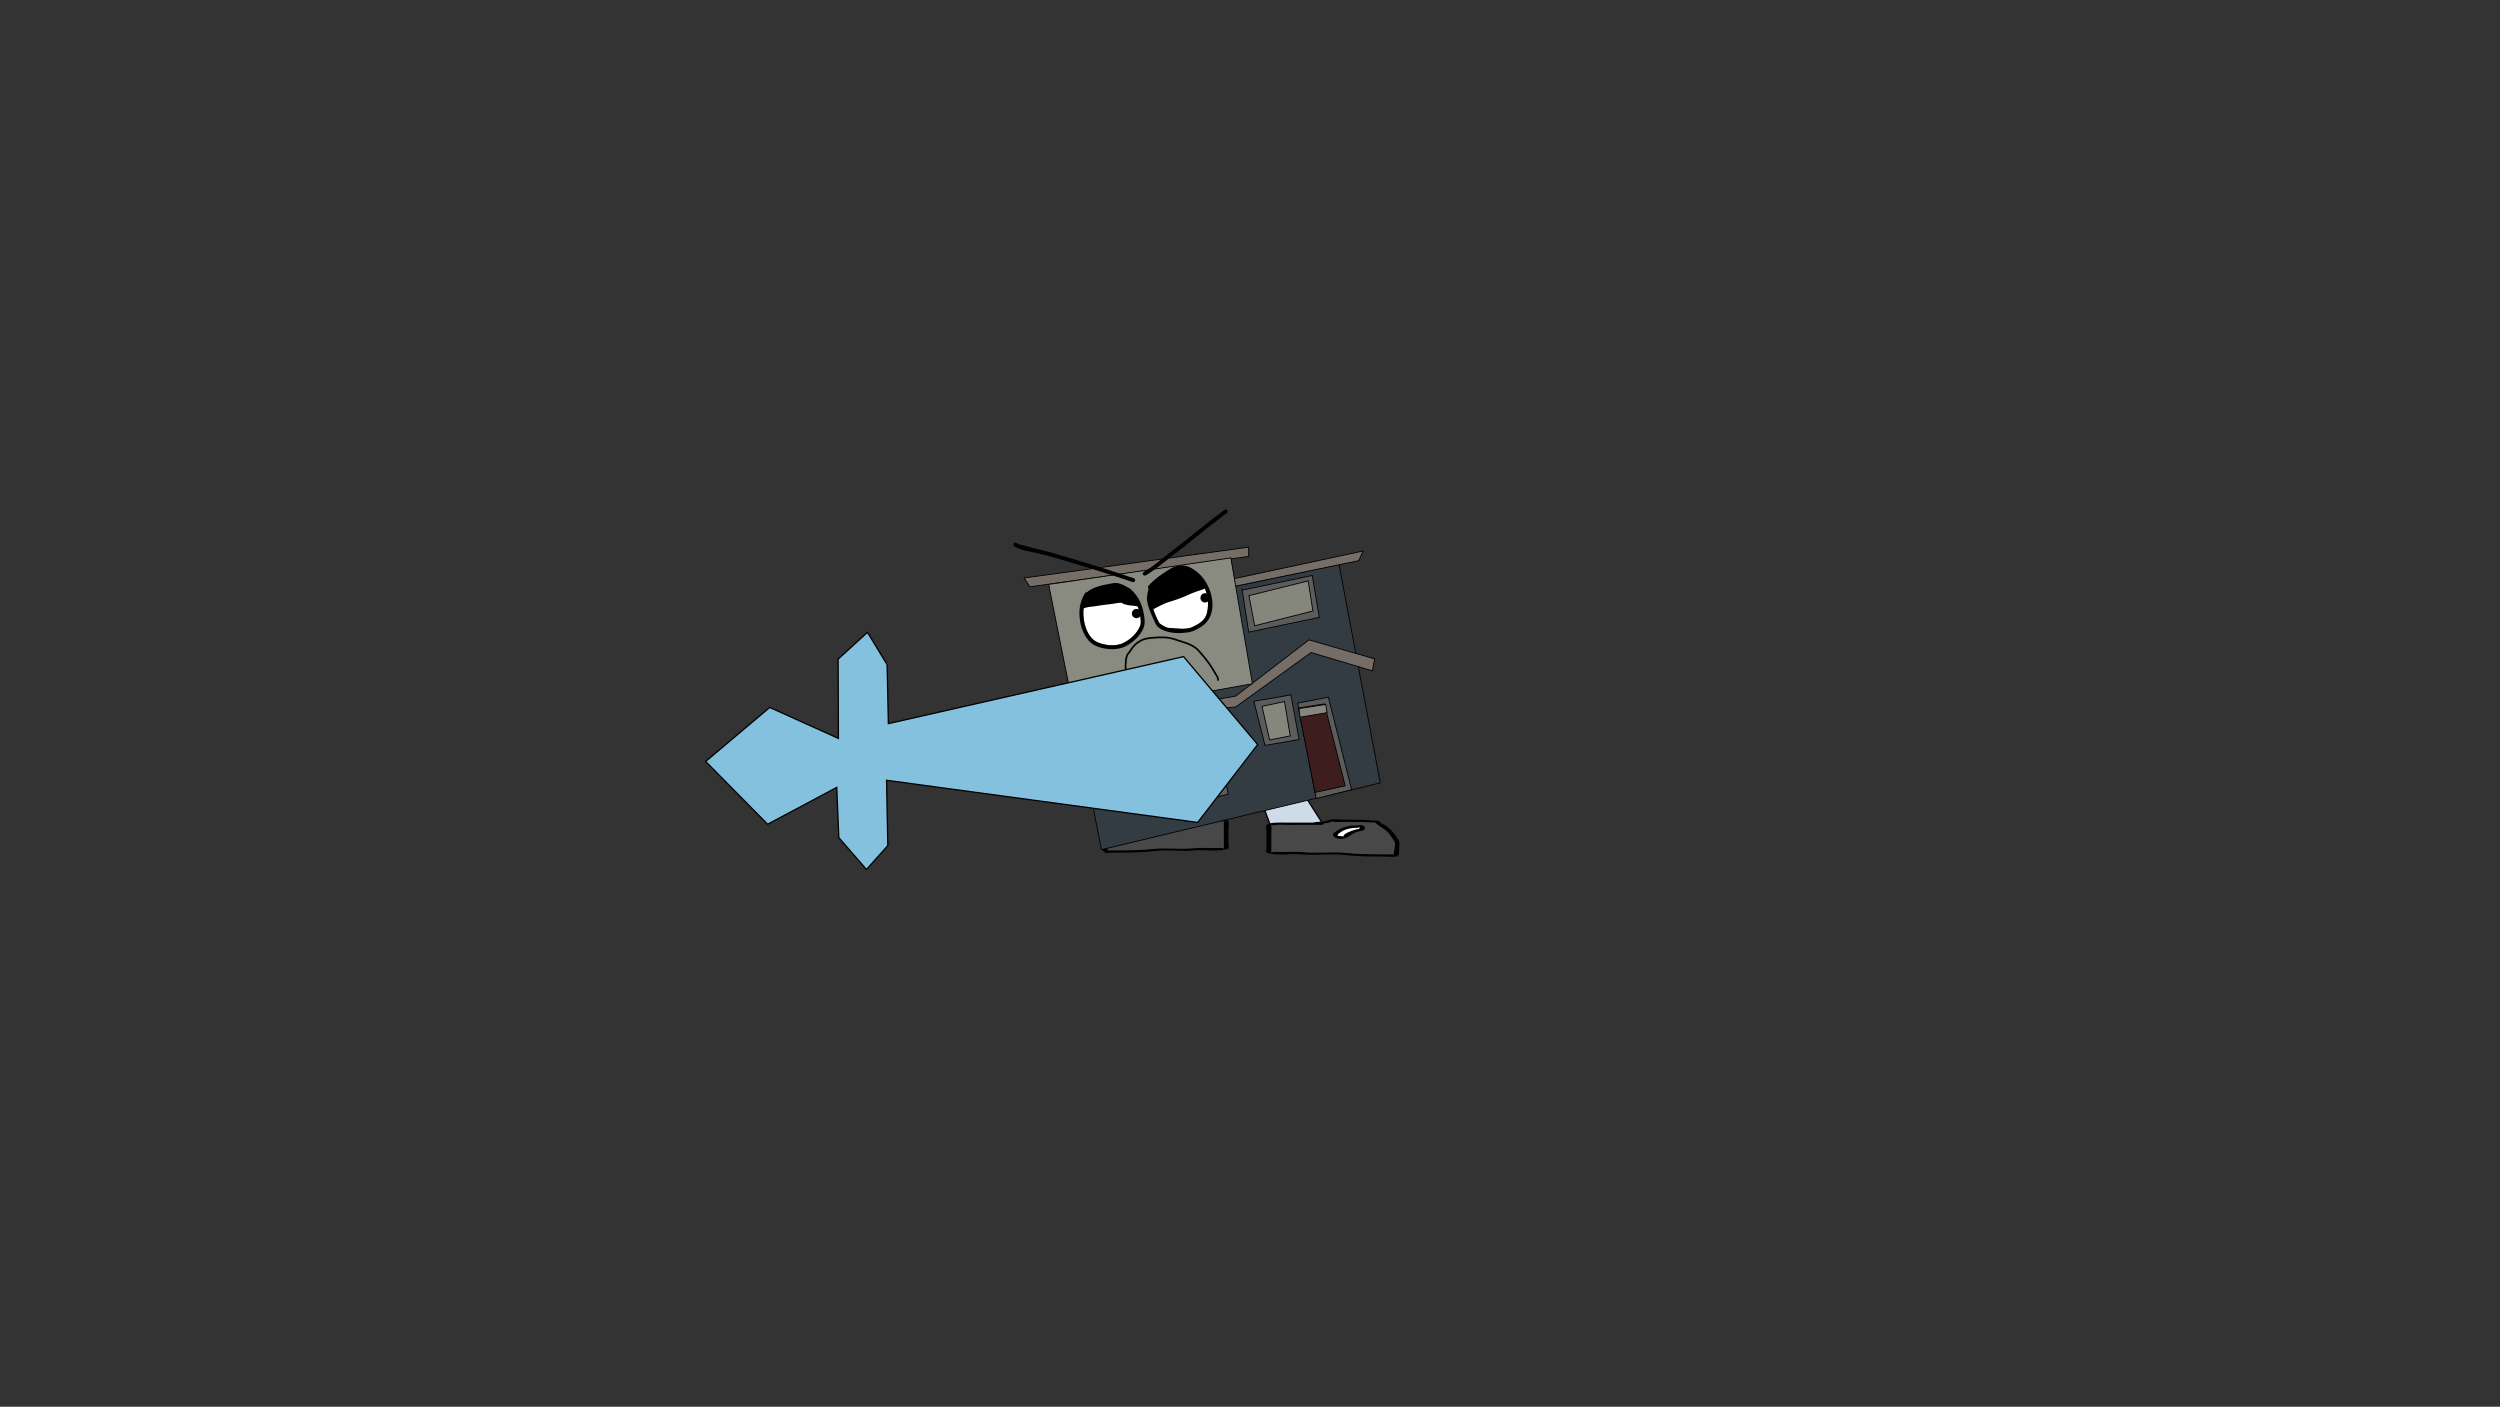 <svg version="1.1" xmlns="http://www.w3.org/2000/svg" xmlns:xlink="http://www.w3.org/1999/xlink" width="2878.25" height="1619.58" viewBox="0,0,2878.25,1619.58"><rect x="0" y="0" width="2878.25" height="1619.58" fill="#333333" stroke="none"/><g transform="translate(1117.373,629.809)"><g data-paper-data="{&quot;isPaintingLayer&quot;:true}" fill-rule="nonzero" stroke-linejoin="miter" stroke-miterlimit="10" stroke-dasharray="" stroke-dashoffset="0" style="mix-blend-mode: normal"><path d="M-1117.373,989.77v-1619.58h2878.25v1619.58z" fill="none" stroke="#000000" stroke-width="0" stroke-linecap="butt"/><path d="M235.083,314.803l18.09,-29.941l50.545,-0.267l-10.641,30.208z" data-paper-data="{&quot;index&quot;:null}" fill="#cedce9" stroke="#000000" stroke-width="1.5" stroke-linecap="round"/><path d="M230.275,313.233c-1.746,-0.423 -5.9,-1.081 -4.08,-1.762c-0.995,0.218 -2.323,0.485 -3.03,0.556c-3.348,0.34 -7.686,0 -11.14,0c-9.477,0 -18.677,-0.18 -27.85,0.674c-4.146,0.386 -5.285,-0.806 -6.558,0.862c-2.626,2.799 -7.566,5.297 -10.74,8.115c-4.301,3.819 -5.969,7.506 -8.606,11.336c-2.984,3.154 -0.553,9.209 -0.553,12.719c0,0.94 0.837,2.612 0.038,3.304c0.795,0.035 1.562,0.067 2.051,0.067c3.249,0 6.498,0 9.748,0c12.925,0 27.942,-0.137 40.487,-1.655c14.895,-1.62 31.039,0.703 46.053,-0.751c8.223,-0.729 17.186,-0.296 25.558,-0.291c4.247,0.003 7.884,-0.778 9.748,0.674c0.49,0.382 0,-0.899 0,-1.348c0,-1.124 0,-2.247 0,-3.371c0,-6.292 0,-12.584 0,-18.876c0,-1.487 -0.805,-6.809 0.861,-7.385c-0.313,-0.009 -0.666,-0.024 -0.861,-0.031c-1.723,-0.061 -2.686,-0.015 -4.031,-0.479c-2.335,-0.806 -10.211,-0.195 -13.376,-0.195c-12.301,0 -24.601,0 -36.902,0c0,0 -2.785,0 -2.785,-1.348c0,-0.055 0.005,-0.108 0.014,-0.159c-1.331,-0.137 -2.676,-0.326 -4.044,-0.657zM273.992,312.701c7.425,0 16.915,-0.64 21.986,2.094c2.906,1.566 0.99,6.589 0.99,8.693c0,6.292 0,12.584 0,18.876c0,0.718 0.959,4.283 0,4.719c-9.689,4.407 -27.951,0.971 -39.783,2.261c-14.682,1.422 -31.59,-1.287 -45.795,0.723c-12.93,1.565 -28.507,1.736 -41.838,1.736c-1.912,0 -13.38,0.701 -14.621,0c-3.56,-2.011 -2.785,-3.688 -2.785,-6.067c0,-4.304 -1.576,-9.435 0.839,-13.572c2.703,-3.925 4.598,-7.862 8.909,-11.689c1.739,-1.544 3.617,-3.609 5.864,-5.004c1.47,-0.912 4.282,-1.654 4.633,-2.84c2.383,-3.123 6.688,-2.099 11.783,-2.624c9.07,-0.934 18.455,-0.674 27.85,-0.674c3.465,0 10.235,-0.772 12.68,-0.532c4.255,0.418 6.722,2.175 10.846,2.697c3.026,0.383 6.215,0.156 9.748,1.011c0.268,0.065 0.536,0.13 0.804,0.195c9.296,0 18.593,0 27.889,0z" data-paper-data="{&quot;index&quot;:null}" fill="#000000" stroke="none" stroke-width="1.5" stroke-linecap="butt"/><path d="M234.358,313.826c-0.009,0.051 -0.013,0.104 -0.013,0.159c0,1.348 2.799,1.351 2.799,1.351c12.301,0 24.667,0.027 36.967,0.027c3.165,0 11.049,-0.605 13.383,0.201c1.345,0.465 2.31,0.421 4.033,0.482c0.195,0.007 0.549,0.022 0.861,0.031c-1.666,0.576 -0.852,5.91 -0.852,7.398c0,6.292 -0.006,12.621 -0.006,18.913c0,1.124 -0.005,2.253 -0.005,3.376c0,0.449 0.488,1.732 -0.002,1.35c-1.864,-1.452 -5.504,-0.669 -9.751,-0.671c-8.372,-0.005 -17.36,-0.423 -25.583,0.306c-15.015,1.454 -31.306,-0.856 -46.201,0.764c-12.545,1.518 -27.623,1.632 -40.548,1.632c-3.249,0 -6.504,-0.004 -9.753,-0.004c-0.489,0 -1.258,-0.033 -2.052,-0.068c0.799,-0.692 -0.043,-2.369 -0.043,-3.309c0,-3.51 -2.444,-9.589 0.54,-12.743c2.637,-3.83 4.311,-7.542 8.612,-11.362c3.174,-2.818 8.135,-5.336 10.761,-8.135c1.273,-1.668 2.421,-0.481 6.567,-0.867c9.173,-0.854 18.433,-0.693 27.91,-0.693c3.454,0 7.831,0.336 11.179,-0.003c0.707,-0.072 2.046,-0.338 3.041,-0.556c-1.821,0.681 2.35,1.34 4.096,1.763c1.368,0.331 2.729,0.522 4.06,0.659z" data-paper-data="{&quot;noHover&quot;:false,&quot;origItem&quot;:[&quot;Path&quot;,{&quot;applyMatrix&quot;:true,&quot;segments&quot;:[[[579.60736,595.76373],[0.95609,-0.20262],[0.00646,0.07548]],[[579.61718,596],[0,-0.08208],[0,2]],[[577.61718,598],[0,0],[-8.83333,0]],[[551.11718,598],[8.83333,0],[-2.27308,0]],[[541.51161,598.28885],[1.67648,-1.19621],[-0.96568,0.68904]],[[538.61718,599],[1.23739,-0.09027],[-0.13966,0.01019]],[[537.99901,599.04541],[0.22447,-0.0134],[1.19653,0.85421]],[[538.61718,610],[0,-2.20646],[0,9.33333]],[[538.61718,638],[0,-9.33333],[0,1.66667]],[[538.61718,643],[0,-1.66667],[0,0.66667]],[[538.61718,645],[-0.35177,0.56631],[1.33831,-2.15456]],[[545.61718,644],[-3.04994,0.00386],[6.01206,-0.00761]],[[563.97058,644.43107],[-5.90478,-1.08158],[10.78253,2.15651]],[[597.04254,645.54479],[-10.6965,-2.40266],[9.00888,2.25222]],[[626.11718,648],[-9.28168,0],[2.33333,0]],[[633.11718,648],[-2.33333,0],[0.35109,0]],[[634.59021,647.90091],[-0.5707,0.05184],[-0.57412,-1.02596]],[[634.61718,643],[0,1.39387],[0,-5.20707]],[[634.21982,624.13246],[2.14282,4.67827],[-1.8936,-5.6808]],[[628.03948,607.31672],[3.08887,5.66543],[-2.2791,-4.1802]],[[620.32688,595.27881],[1.8857,4.15235],[-0.91417,-2.47477]],[[615.61718,594],[2.9771,0.57275],[-6.58756,-1.26734]],[[595.61718,593],[6.8054,0],[-2.48058,0]],[[587.61718,593],[2.40395,0.50364],[-0.50743,-0.10631]],[[585.44122,592.1748],[0.71481,0.32365],[1.30749,1.01011]],[[582.51161,594.78885],[1.25365,-0.62682],[-0.98239,0.4912]]],&quot;closed&quot;:true}],&quot;index&quot;:null}" fill="#484848" stroke="none" stroke-width="1.5" stroke-linecap="butt"/><path d="M195.315,318.769c0,0.456 0.96,1.008 0.482,1.369c1.224,0.061 2.455,0.194 3.549,0.459c4.217,1.021 12.796,4.74 13.605,7.199c0.066,0.2 -1.127,0.233 -0.925,0.411c0.672,0.59 6.148,-0.435 6.778,-0.268c0.143,0.038 0.213,0.097 0.241,0.169c-0.029,-0.223 -0.056,-0.439 -0.056,-0.575c0,-0.478 0.039,-0.992 -0.402,-1.419c-3.75,-3.765 -9.877,-7.344 -20.486,-7.344c0,0 -1.252,-0 -2.077,-0.406c-0.275,-0.076 -0.489,-0.165 -0.633,-0.269c-0.037,0.257 -0.075,0.519 -0.075,0.675zM218.988,328.88c0.19,0.276 0.134,-0.182 0.071,-0.661c-0.013,0.208 -0.201,0.473 -0.071,0.661zM223.568,324.907c3.463,3.353 -4.4,8.252 -11.542,5.996c-6.739,-2.128 -9.021,-6.406 -15.171,-7.895c-2.078,-0.503 -4.567,-0.777 -6.119,-1.614c-2.46,-1.326 -1.369,-5.854 3.334,-5.854c3.387,0 5.055,0.532 8.208,0.532h1.393c0,0 1.599,0 2.373,0.586c8.25,1.304 13.544,4.616 17.524,8.249z" data-paper-data="{&quot;index&quot;:null}" fill="#000000" stroke="none" stroke-width="1.5" stroke-linecap="butt"/><path d="M195.287,318.048c0.143,0.104 0.357,0.193 0.633,0.269c0.825,0.406 2.083,0.403 2.083,0.403c10.608,0 16.957,3.658 20.707,7.423c0.441,0.427 0.39,0.951 0.39,1.429c0,0.136 0.022,0.355 0.051,0.578c-0.028,-0.072 -0.097,-0.131 -0.24,-0.169c-0.63,-0.168 -6.154,0.876 -6.826,0.286c-0.202,-0.177 0.858,-0.329 0.792,-0.529c-0.809,-2.459 -9.429,-6.16 -13.646,-7.18c-1.094,-0.265 -2.332,-0.392 -3.556,-0.453c0.479,-0.361 -0.47,-0.921 -0.47,-1.377c0,-0.156 0.045,-0.422 0.082,-0.679z" data-paper-data="{&quot;noHover&quot;:false,&quot;origItem&quot;:[&quot;Path&quot;,{&quot;applyMatrix&quot;:true,&quot;segments&quot;:[[[607.563,601.99816],[0.02649,0.38155],[-0.10299,0.15484]],[[607.10872,602.39727],[0.1976,-0.11227],[-0.59254,0.60273]],[[605.61718,603],[0,0],[-7.618,0]],[[590.90604,613.89443],[2.69308,-5.58508],[-0.31682,0.63364]],[[590.61718,616],[0,-0.70843],[0,0.20156]],[[590.57685,616.85325],[0.02106,-0.33136],[0.02013,-0.10671]],[[590.74964,616.60263],[-0.10238,0.05628],[0.45234,-0.24865]],[[595.61718,617],[-0.48256,0.87548],[0.14503,-0.26312]],[[594.95308,616.3906],[-0.04725,0.29671],[0.58086,-3.64773]],[[604.72276,605.71115],[-3.02833,1.51416],[0.78545,-0.39273]],[[607.27135,605.03032],[-0.87898,0.0905],[-0.34365,-0.53523]],[[607.61718,603],[0,0.6759],[0,-0.23192]]],&quot;closed&quot;:true}],&quot;index&quot;:null}" fill="#ffffff" stroke="none" stroke-width="1.5" stroke-linecap="butt"/><path d="M344.832,319.348l-11.214,-30.208l53.266,0.267l19.063,29.941z" fill="#cedce9" stroke="#000000" stroke-width="1.5" stroke-linecap="round"/><path d="M411.014,317.778c-1.442,0.331 -2.859,0.521 -4.262,0.657c0.009,0.051 0.014,0.104 0.014,0.159c0,1.348 -2.935,1.348 -2.935,1.348c-12.963,0 -25.926,0 -38.888,0c-3.336,0 -11.636,-0.612 -14.096,0.195c-1.417,0.465 -2.432,0.419 -4.248,0.479c-0.205,0.007 -0.578,0.022 -0.907,0.031c1.756,0.576 0.907,5.897 0.907,7.385c0,6.292 0,12.584 0,18.876c0,1.124 0,2.247 0,3.371c0,0.449 -0.516,1.73 0,1.348c1.964,-1.452 5.797,-0.672 10.272,-0.674c8.823,-0.005 18.268,-0.439 26.933,0.291c15.823,1.454 32.836,-0.869 48.533,0.751c13.22,1.518 29.046,1.655 42.667,1.655c3.424,0 6.848,0 10.272,0c0.515,0 1.324,-0.032 2.162,-0.067c-0.842,-0.692 0.04,-2.364 0.04,-3.304c0,-3.51 2.561,-9.565 -0.583,-12.719c-2.779,-3.83 -4.537,-7.517 -9.07,-11.336c-3.344,-2.818 -8.551,-5.316 -11.318,-8.115c-1.342,-1.668 -2.543,-0.476 -6.911,-0.862c-9.667,-0.854 -19.363,-0.674 -29.35,-0.674c-3.64,0 -8.212,0.34 -11.74,0c-0.745,-0.072 -2.144,-0.338 -3.193,-0.556c1.919,0.681 -2.459,1.34 -4.299,1.762zM364.943,317.246c9.797,0 19.594,0 29.391,0c0.283,-0.065 0.565,-0.13 0.848,-0.195c3.722,-0.855 7.083,-0.628 10.272,-1.011c4.346,-0.522 6.946,-2.278 11.43,-2.697c2.576,-0.24 9.711,0.532 13.362,0.532c9.901,0 19.792,-0.26 29.35,0.674c5.369,0.525 9.907,-0.498 12.418,2.624c0.37,1.186 3.333,1.928 4.882,2.84c2.368,1.394 4.347,3.46 6.18,5.004c4.543,3.827 6.54,7.764 9.388,11.689c2.545,4.137 0.884,9.268 0.884,13.572c0,2.38 0.816,4.057 -2.935,6.067c-1.308,0.701 -13.393,0 -15.409,0c-14.049,0 -30.465,-0.171 -44.09,-1.736c-14.969,-2.01 -32.788,0.699 -48.26,-0.723c-12.468,-1.29 -31.714,2.147 -41.924,-2.261c-1.011,-0.436 0,-4 0,-4.719c0,-6.292 0,-12.584 0,-18.876c0,-2.104 -2.019,-7.126 1.044,-8.693c5.344,-2.734 15.345,-2.094 23.17,-2.094z" data-paper-data="{&quot;index&quot;:null}" fill="#000000" stroke="none" stroke-width="1.5" stroke-linecap="butt"/><path d="M406.711,318.37c1.403,-0.137 2.837,-0.328 4.279,-0.659c1.84,-0.423 6.235,-1.082 4.317,-1.763c1.049,0.218 2.46,0.485 3.205,0.556c3.528,0.34 8.141,0.003 11.781,0.003c9.987,0 19.745,-0.161 29.413,0.693c4.369,0.386 5.579,-0.801 6.921,0.867c2.767,2.799 7.996,5.317 11.34,8.135c4.533,3.819 6.297,7.532 9.076,11.362c3.145,3.154 0.569,9.232 0.569,12.743c0,0.94 -0.888,2.617 -0.045,3.309c-0.837,0.035 -1.648,0.068 -2.163,0.068c-3.424,0 -6.854,0.004 -10.278,0.004c-13.621,0 -29.511,-0.113 -42.731,-1.632c-15.697,-1.62 -32.865,0.69 -48.688,-0.764c-8.665,-0.729 -18.137,-0.311 -26.96,-0.306c-4.476,0.003 -8.312,-0.781 -10.276,0.671c-0.516,0.382 -0.002,-0.901 -0.002,-1.35c0,-1.124 -0.005,-2.253 -0.005,-3.376c0,-6.292 -0.006,-12.621 -0.006,-18.913c0,-1.487 0.858,-6.822 -0.898,-7.398c0.329,-0.009 0.703,-0.024 0.907,-0.031c1.816,-0.061 2.833,-0.017 4.25,-0.482c2.46,-0.806 10.768,-0.201 14.104,-0.201c12.963,0 25.995,-0.027 38.957,-0.027c0,0 2.949,-0.002 2.949,-1.351c0,-0.055 -0.005,-0.108 -0.014,-0.159z" data-paper-data="{&quot;noHover&quot;:false,&quot;origItem&quot;:[&quot;Path&quot;,{&quot;applyMatrix&quot;:true,&quot;segments&quot;:[[[579.60736,595.76373],[0.95609,-0.20262],[0.00646,0.07548]],[[579.61718,596],[0,-0.08208],[0,2]],[[577.61718,598],[0,0],[-8.83333,0]],[[551.11718,598],[8.83333,0],[-2.27308,0]],[[541.51161,598.28885],[1.67648,-1.19621],[-0.96568,0.68904]],[[538.61718,599],[1.23739,-0.09027],[-0.13966,0.01019]],[[537.99901,599.04541],[0.22447,-0.0134],[1.19653,0.85421]],[[538.61718,610],[0,-2.20646],[0,9.33333]],[[538.61718,638],[0,-9.33333],[0,1.66667]],[[538.61718,643],[0,-1.66667],[0,0.66667]],[[538.61718,645],[-0.35177,0.56631],[1.33831,-2.15456]],[[545.61718,644],[-3.04994,0.00386],[6.01206,-0.00761]],[[563.97058,644.43107],[-5.90478,-1.08158],[10.78253,2.15651]],[[597.04254,645.54479],[-10.6965,-2.40266],[9.00888,2.25222]],[[626.11718,648],[-9.28168,0],[2.33333,0]],[[633.11718,648],[-2.33333,0],[0.35109,0]],[[634.59021,647.90091],[-0.5707,0.05184],[-0.57412,-1.02596]],[[634.61718,643],[0,1.39387],[0,-5.20707]],[[634.21982,624.13246],[2.14282,4.67827],[-1.8936,-5.6808]],[[628.03948,607.31672],[3.08887,5.66543],[-2.2791,-4.1802]],[[620.32688,595.27881],[1.8857,4.15235],[-0.91417,-2.47477]],[[615.61718,594],[2.9771,0.57275],[-6.58756,-1.26734]],[[595.61718,593],[6.8054,0],[-2.48058,0]],[[587.61718,593],[2.40395,0.50364],[-0.50743,-0.10631]],[[585.44122,592.1748],[0.71481,0.32365],[1.30749,1.01011]],[[582.51161,594.78885],[1.25365,-0.62682],[-0.98239,0.4912]]],&quot;closed&quot;:true}],&quot;index&quot;:null}" fill="#484848" stroke="none" stroke-width="1.5" stroke-linecap="butt"/><path d="M447.856,323.313c0,-0.156 -0.041,-0.418 -0.079,-0.675c-0.151,0.104 -0.377,0.193 -0.667,0.269c-0.87,0.406 -2.189,0.406 -2.189,0.406c-11.179,0 -17.636,3.579 -21.588,7.344c-0.465,0.427 -0.424,0.942 -0.424,1.419c0,0.136 -0.028,0.352 -0.059,0.575c0.03,-0.072 0.103,-0.131 0.254,-0.169c0.664,-0.168 6.435,0.858 7.143,0.268c0.213,-0.177 -1.044,-0.211 -0.975,-0.411c0.852,-2.459 9.893,-6.179 14.337,-7.199c1.153,-0.265 2.45,-0.398 3.74,-0.459c-0.504,-0.361 0.507,-0.913 0.507,-1.369zM422.834,332.764c-0.067,0.479 -0.126,0.938 0.075,0.661c0.137,-0.189 -0.061,-0.453 -0.075,-0.661zM418.082,329.451c4.195,-3.633 9.774,-6.945 18.467,-8.249c0.817,-0.586 2.501,-0.586 2.501,-0.586h1.467c3.323,0 5.081,-0.532 8.65,-0.532c4.957,0 6.106,4.528 3.514,5.854c-1.636,0.837 -4.259,1.111 -6.449,1.614c-6.481,1.489 -8.886,5.766 -15.987,7.895c-7.527,2.256 -15.813,-2.643 -12.164,-5.996z" data-paper-data="{&quot;index&quot;:null}" fill="#000000" stroke="none" stroke-width="1.5" stroke-linecap="butt"/><path d="M447.885,322.593c0.039,0.257 0.086,0.523 0.086,0.679c0,0.456 -1,1.016 -0.495,1.377c-1.29,0.061 -2.595,0.189 -3.748,0.453c-4.444,1.021 -13.528,4.721 -14.381,7.181c-0.069,0.2 1.048,0.352 0.835,0.529c-0.708,0.59 -6.529,-0.453 -7.193,-0.286c-0.15,0.038 -0.223,0.097 -0.253,0.169c0.031,-0.223 0.054,-0.442 0.054,-0.578c0,-0.478 -0.054,-1.002 0.411,-1.429c3.952,-3.765 10.642,-7.423 21.821,-7.423c0,0 1.325,0.003 2.195,-0.403c0.29,-0.076 0.516,-0.165 0.667,-0.269z" data-paper-data="{&quot;noHover&quot;:false,&quot;origItem&quot;:[&quot;Path&quot;,{&quot;applyMatrix&quot;:true,&quot;segments&quot;:[[[607.563,601.99816],[0.02649,0.38155],[-0.10299,0.15484]],[[607.10872,602.39727],[0.1976,-0.11227],[-0.59254,0.60273]],[[605.61718,603],[0,0],[-7.618,0]],[[590.90604,613.89443],[2.69308,-5.58508],[-0.31682,0.63364]],[[590.61718,616],[0,-0.70843],[0,0.20156]],[[590.57685,616.85325],[0.02106,-0.33136],[0.02013,-0.10671]],[[590.74964,616.60263],[-0.10238,0.05628],[0.45234,-0.24865]],[[595.61718,617],[-0.48256,0.87548],[0.14503,-0.26312]],[[594.95308,616.3906],[-0.04725,0.29671],[0.58086,-3.64773]],[[604.72276,605.71115],[-3.02833,1.51416],[0.78545,-0.39273]],[[607.27135,605.03032],[-0.87898,0.0905],[-0.34365,-0.53523]],[[607.61718,603],[0,0.6759],[0,-0.23192]]],&quot;closed&quot;:true}],&quot;index&quot;:null}" fill="#ffffff" stroke="none" stroke-width="1.5" stroke-linecap="butt"/><g><g stroke="#000000" stroke-width="1" stroke-linecap="round"><path d="M90.234,43.156l209.508,-30.032l4.966,32.084l119.51,-25.269l47.526,251.589l-320.962,76.865l-59.499,-300.88z" fill="#333c43"/><path d="M61.536,35.605l258.669,-35.49l0.033,10.671l-251.852,34.956z" fill="#766d66"/><path d="M303.266,36.434l148.68,-31.881l-4.981,11.114l-143.266,29.665z" fill="#766d66"/><path d="M312.799,49.594l80.601,-16.856l8.197,48.23l-81.305,16.987l-7.884,-50.472z" fill="#5c5c5c"/><path d="M320.524,55.93l68.201,-16.988l5.444,34.665l-66.984,17.006z" fill="#85877c"/><path d="M285.062,175.091l20.222,-3.499l84.299,-64.74l75.643,21.918l-2.539,13.817l-70.646,-21.143l-86.691,62.634l-15.277,1.371z" fill="#766d66"/><path d="M276.742,183.243l19.973,101.38l-102.588,22.623l-20.851,-102.188z" fill="#5c5c5c"/><path d="M184.234,207.884l87.753,-16.238l14.249,86.18l-87.128,18.307z" fill="#85877c"/><path d="M397.911,289.557l-21.302,-109.87l35.386,-6.791l26.733,106.438z" fill="#5c5c5c"/><path d="M377.417,185.362l29.929,-4.81l24.006,94.324l-34.743,7.642z" fill="#3d1d1e"/><path d="M378.016,185.979l30.911,-4.749l1.502,9.429l-31.059,5.262z" fill="#85877c"/><path d="M339.028,228.38l-12.793,-50.777l42.556,-7.389l9.509,51.385z" fill="#5c5c5c"/><path d="M335.558,183.401l25.914,-5.523l6.59,39.549l-20.925,4.068l-2.724,0.682z" fill="#85877c"/><path d="M299.687,12.477l24.852,144.89l-204.427,36.403l-30.212,-150.755z" fill="#898b80"/></g><path d="M229.573,30.583c4.844,-3.116 9.17,-5.383 15.263,-4.851c6.06,0.528 11.71,5.182 16.026,9.018c8.93,8.744 13.34,20.859 12.531,33.309c-0.388,5.97 -1.199,11.131 -5.323,15.794c-2.651,2.997 -6.179,5.038 -9.671,6.862c-2.469,1.29 -4.583,2.317 -7.347,2.812c-6.672,1.242 -12.802,0.355 -19.46,-0.141c-3.267,-0.243 -4.828,0.06 -7.75,-1.656c-1.758,-1.032 -5.73,-2.769 -6.858,-4.832c-3.909,-7.146 -7.534,-16.316 -9,-24.299c-1.114,-6.023 0.597,-9.835 1.935,-15.713l0.456,-1.578c5.667,-5.863 12.353,-10.32 19.197,-14.724z" data-paper-data="{&quot;noHover&quot;:false,&quot;origItem&quot;:[&quot;Path&quot;,{&quot;applyMatrix&quot;:true,&quot;segments&quot;:[[[425.73027,311.24179],[8.69787,-6.20231],[0,0]],[[424.76909,313.16224],[0,0],[-3.12532,7.25404]],[[418.54756,332.9],[0,-8.02461],[-0.01429,10.63441]],[[424.32916,366.2763],[-3.3329,-10.13805],[0.96187,2.92582]],[[431.99573,374.11864],[-2.01822,-1.7491],[3.35565,2.90819]],[[441.56668,378.08816],[-4.15087,-1.09246],[8.45937,2.22642]],[[466.54756,382.9],[-8.8914,0.00988],[3.67844,0.02077]],[[476.66092,381.03401],[-3.48853,1.07326],[4.93328,-1.51774]],[[490.72658,374.51588],[-4.12973,3.22967],[6.42465,-5.02442]],[[501.32044,355.47504],[-1.92282,7.59873],[4.00963,-15.84553]],[[493.13392,309.68167],[9.4198,13.39422],[-4.64557,-5.97094]],[[474.68288,294.27269],[7.68099,2.12526],[-7.72304,-2.13689]],[[453.90931,296.88741],[6.98296,-2.86013],[-9.86677,4.0413]]],&quot;closed&quot;:true}]}" fill="#ffffff" stroke="none" stroke-width="0.5" stroke-linecap="butt"/><path d="M159.022,47.14c2.554,-0.474 6.016,-1.407 8.566,-1.255c4.909,0.292 9.892,3.737 13.961,6.075c7.994,7.412 11.516,15.206 13.493,25.859c0.811,4.37 1.802,9.578 -0.138,13.874c-3.572,7.91 -10.629,14.654 -18.303,18.429c-8.829,5.038 -23.754,3.226 -32.303,-1.368c-7.552,-4.058 -12.009,-14.768 -13.45,-22.557c-1.85,-9.87 -1.324,-18.685 2.961,-27.433c5.739,-7.798 16.243,-9.958 25.213,-11.624z" data-paper-data="{&quot;noHover&quot;:false,&quot;origItem&quot;:[&quot;Path&quot;,{&quot;applyMatrix&quot;:true,&quot;segments&quot;:[[[323.87003,310.33813],[9.25214,-8.67854],[-7.60578,10.24762]],[[313.54756,344.9],[-0.03021,-13.15654],[0,10.37798]],[[325.46604,377.09362],[-8.76141,-7.02761],[9.91958,7.95659]],[[366.66296,386.53338],[-12.57517,4.38567],[10.7859,-3.03395]],[[394.57462,367.20159],[-6.48754,9.33825],[3.52392,-5.07237]],[[398.04756,349.4],[0.00327,5.82304],[-0.00798,-14.19568]],[[386.8583,312.95113],[8.53141,11.45487],[-4.68483,-3.98189]],[[370.3583,301.81975],[6.25434,1.54691],[-3.24931,-0.80367]],[[359.04756,301.4],[3.40335,-0.00229],[-11.9538,0.00803]]],&quot;closed&quot;:true}]}" fill="#ffffff" stroke="none" stroke-width="0.5" stroke-linecap="butt"/><path d="M185.789,77.539c-0.537,-2.901 1.38,-5.689 4.281,-6.226c2.901,-0.537 5.689,1.38 6.226,4.281c0.537,2.901 -1.38,5.689 -4.281,6.226c-2.901,0.537 -5.689,-1.38 -6.226,-4.281z" fill="#000000" stroke="none" stroke-width="0.5" stroke-linecap="butt"/><path d="M264.765,59.485c-0.537,-2.901 1.38,-5.689 4.281,-6.226c2.901,-0.537 5.689,1.38 6.226,4.281c0.537,2.901 -1.38,5.689 -4.281,6.226c-2.901,0.537 -5.689,-1.38 -6.226,-4.281z" fill="#000000" stroke="none" stroke-width="0.5" stroke-linecap="butt"/><path d="M49.539,-3.78c1.018,-2.051 3.069,-1.034 3.069,-1.034l1.896,0.951c1.735,1.121 3.922,1.311 5.926,1.814c5.803,1.458 11.454,3.198 17.295,4.583c11.878,2.815 23.742,6.293 35.442,9.771c25.129,7.472 50.012,15.168 74.805,23.644c0,0 2.167,0.741 1.426,2.907c-0.741,2.167 -2.907,1.426 -2.907,1.426c-24.735,-8.456 -49.558,-16.133 -74.628,-23.588c-11.617,-3.455 -23.399,-6.909 -35.193,-9.705c-7.806,-1.85 -17.701,-2.843 -24.573,-6.957l-1.523,-0.745c0,0 -2.051,-1.018 -1.034,-3.069z" fill="#000000" stroke="none" stroke-width="0.5" stroke-linecap="butt"/><path d="M295.515,-42.343c1.38,1.828 -0.448,3.207 -0.448,3.207l-3.088,2.331c-9.147,6.905 -18.171,13.901 -27.094,21.095c-12.819,10.335 -25.631,20.636 -38.721,30.626c-7.958,6.073 -15.69,12.834 -24.469,17.688c0,0 -2.004,1.107 -3.112,-0.897c-1.107,-2.004 0.897,-3.112 0.897,-3.112c8.579,-4.735 16.133,-11.389 23.905,-17.32c13.058,-9.965 25.838,-20.241 38.625,-30.55c8.96,-7.224 18.023,-14.25 27.209,-21.185l3.088,-2.331c0,0 1.828,-1.38 3.207,0.448z" fill="#000000" stroke="none" stroke-width="0.5" stroke-linecap="butt"/><path d="M260.194,51.2c-2.465,0.851 -4.826,1.852 -7.24,2.817c-7.907,3.888 -16.426,6.855 -24.969,9.401c-6.231,1.855 -11.721,5.437 -17.592,8.11c1.769,5.369 4.142,10.744 6.642,15.313c1.128,2.062 5.085,3.789 6.843,4.821c2.922,1.717 4.467,1.407 7.734,1.65c6.658,0.496 12.745,1.384 19.417,0.142c2.764,-0.495 4.862,-1.515 7.331,-2.805c3.492,-1.824 7,-3.848 9.651,-6.845c4.124,-4.663 4.919,-9.792 5.306,-15.762c0.458,-7.048 -0.748,-13.964 -3.501,-20.225c-3.05,1.481 -6.429,2.279 -9.624,3.383zM206.069,72.562c-0.052,-0.143 -0.059,-0.265 -0.04,-0.369c-1.039,-2.844 -1.909,-5.747 -2.471,-8.766c-1.109,-5.995 0.176,-10.119 1.499,-15.534l0,-0c-1.698,-1.494 -0.212,-3.211 -0.212,-3.211c0.508,-0.586 1.025,-1.159 1.55,-1.72c0.165,-0.361 0.528,-0.961 1.192,-1.24c5.82,-5.891 12.561,-10.447 19.538,-14.92c5.734,-3.677 11.065,-6.181 18.203,-5.546c7.081,0.63 13.549,5.703 18.616,10.21c13.239,13.071 21.157,39.799 7.465,55.411c-2.987,3.406 -6.967,5.763 -10.92,7.828c-2.873,1.501 -5.422,2.644 -8.625,3.252c-11.519,2.119 -27.09,1.851 -36.319,-6.163c-1.979,-1.719 -2.969,-4.355 -4.033,-6.75c-1.798,-4.05 -3.682,-8.05 -5.23,-12.167c-0.084,-0.067 -0.16,-0.167 -0.213,-0.315z" fill="#000000" stroke="none" stroke-width="0.5" stroke-linecap="butt"/><path d="M189.287,67.795c-3.141,-0.385 -6.789,-0.508 -9.828,-1.341c-1.094,-0.3 -2.893,-0.698 -3.891,-1.221c-0.688,-0.361 -1.273,-1.086 -2.049,-1.109c-1.14,-0.034 -2.511,0.064 -3.644,0.263c-8.82,1.632 -17.672,2.154 -26.502,3.788c-3.834,0.709 -7.827,0.435 -11.353,1.897c-0.894,0.371 -1.25,0.18 -1.745,0.455c-0.681,5 -0.384,10.155 0.648,15.657c1.441,7.789 5.864,18.449 13.416,22.507c8.55,4.594 23.401,6.401 32.23,1.363c7.674,-3.775 14.691,-10.476 18.263,-18.385c1.94,-4.296 0.945,-9.473 0.134,-13.843c-0.636,-3.424 -1.427,-6.546 -2.474,-9.453c-1.025,-0.106 -1.992,-0.428 -3.206,-0.577zM134.211,51.872c6.595,-5.513 15.579,-7.609 23.986,-9.159c2.847,-0.525 6.752,-1.509 9.604,-1.327c5.881,0.376 11.547,4.098 16.422,6.95c8.938,8.186 13.059,16.8 15.246,28.655c0.992,5.375 1.861,11.293 -0.454,16.539c-3.905,8.85 -11.816,16.341 -20.323,20.58c-10.279,5.537 -26.635,4.139 -36.593,-1.426c-8.735,-4.881 -13.98,-16.479 -15.68,-25.668c-1.908,-10.43 -1.414,-19.883 2.849,-29.186c0.106,-0.582 0.397,-1.005 0.397,-1.005c0.086,-0.123 0.172,-0.245 0.26,-0.366c0.342,-0.686 0.706,-1.371 1.09,-2.056l1.027,-1.51c0,0 0.847,-1.232 2.168,-1.02z" fill="#000000" stroke="none" stroke-width="0.5" stroke-linecap="butt"/><path d="M188.097,170.197c-0.94,0.341 -1.281,-0.599 -1.281,-0.599l-0.387,-1.073c-4.931,-9.618 -7.804,-19.143 -8.968,-29.899c0.153,-4.462 0.123,-9.468 1.607,-13.734c0.79,-2.27 2.52,-3.546 3.74,-5.496c3.202,-5.12 6.084,-8.831 11.532,-11.757c4.678,-3.155 9.721,-3.625 15.251,-4.159c8.508,-0.821 17.441,-1.021 25.665,1.762c8.323,2.961 18.026,4.905 25.047,10.502c2.833,2.258 5.214,5.469 7.609,8.174c5.581,6.3 10.485,13.436 14.563,20.815c1.514,2.739 3.906,5.387 3.455,8.525c0,0 -0.175,0.985 -1.159,0.81c-0.985,-0.175 -0.81,-1.159 -0.81,-1.159c0.513,-2.224 -2.129,-5.204 -3.236,-7.208c-4.005,-7.252 -8.826,-14.265 -14.31,-20.456c-2.319,-2.617 -4.629,-5.765 -7.373,-7.947c-6.826,-5.428 -16.357,-7.289 -24.443,-10.166c-7.946,-2.696 -16.599,-2.453 -24.817,-1.66c-5.239,0.505 -9.987,0.903 -14.409,3.88c-5.217,2.81 -7.761,6.211 -10.868,11.103c-1.142,1.799 -2.842,3.033 -3.552,5.107c-1.384,4.039 -1.336,8.774 -1.494,12.992c1.166,10.523 4,19.754 8.803,29.175l0.433,1.189c0,0 0.341,0.94 -0.599,1.281z" fill="#000000" stroke="none" stroke-width="0.5" stroke-linecap="butt"/></g><path d="M-152.437,129.049l33.745,-30.853l22.658,37.12l1.446,67.973l339.863,-77.132l85.327,101.236l-69.097,89.666l-358.181,-48.529l1.446,75.204l-24.586,27.478l-31.817,-36.638l-2.41,-57.849l-79.542,42.423l-71.347,-72.311l73.757,-62.188l79.06,35.674z" fill="#83c1de" stroke="#000000" stroke-width="1.5" stroke-linecap="round"/></g></g></svg>